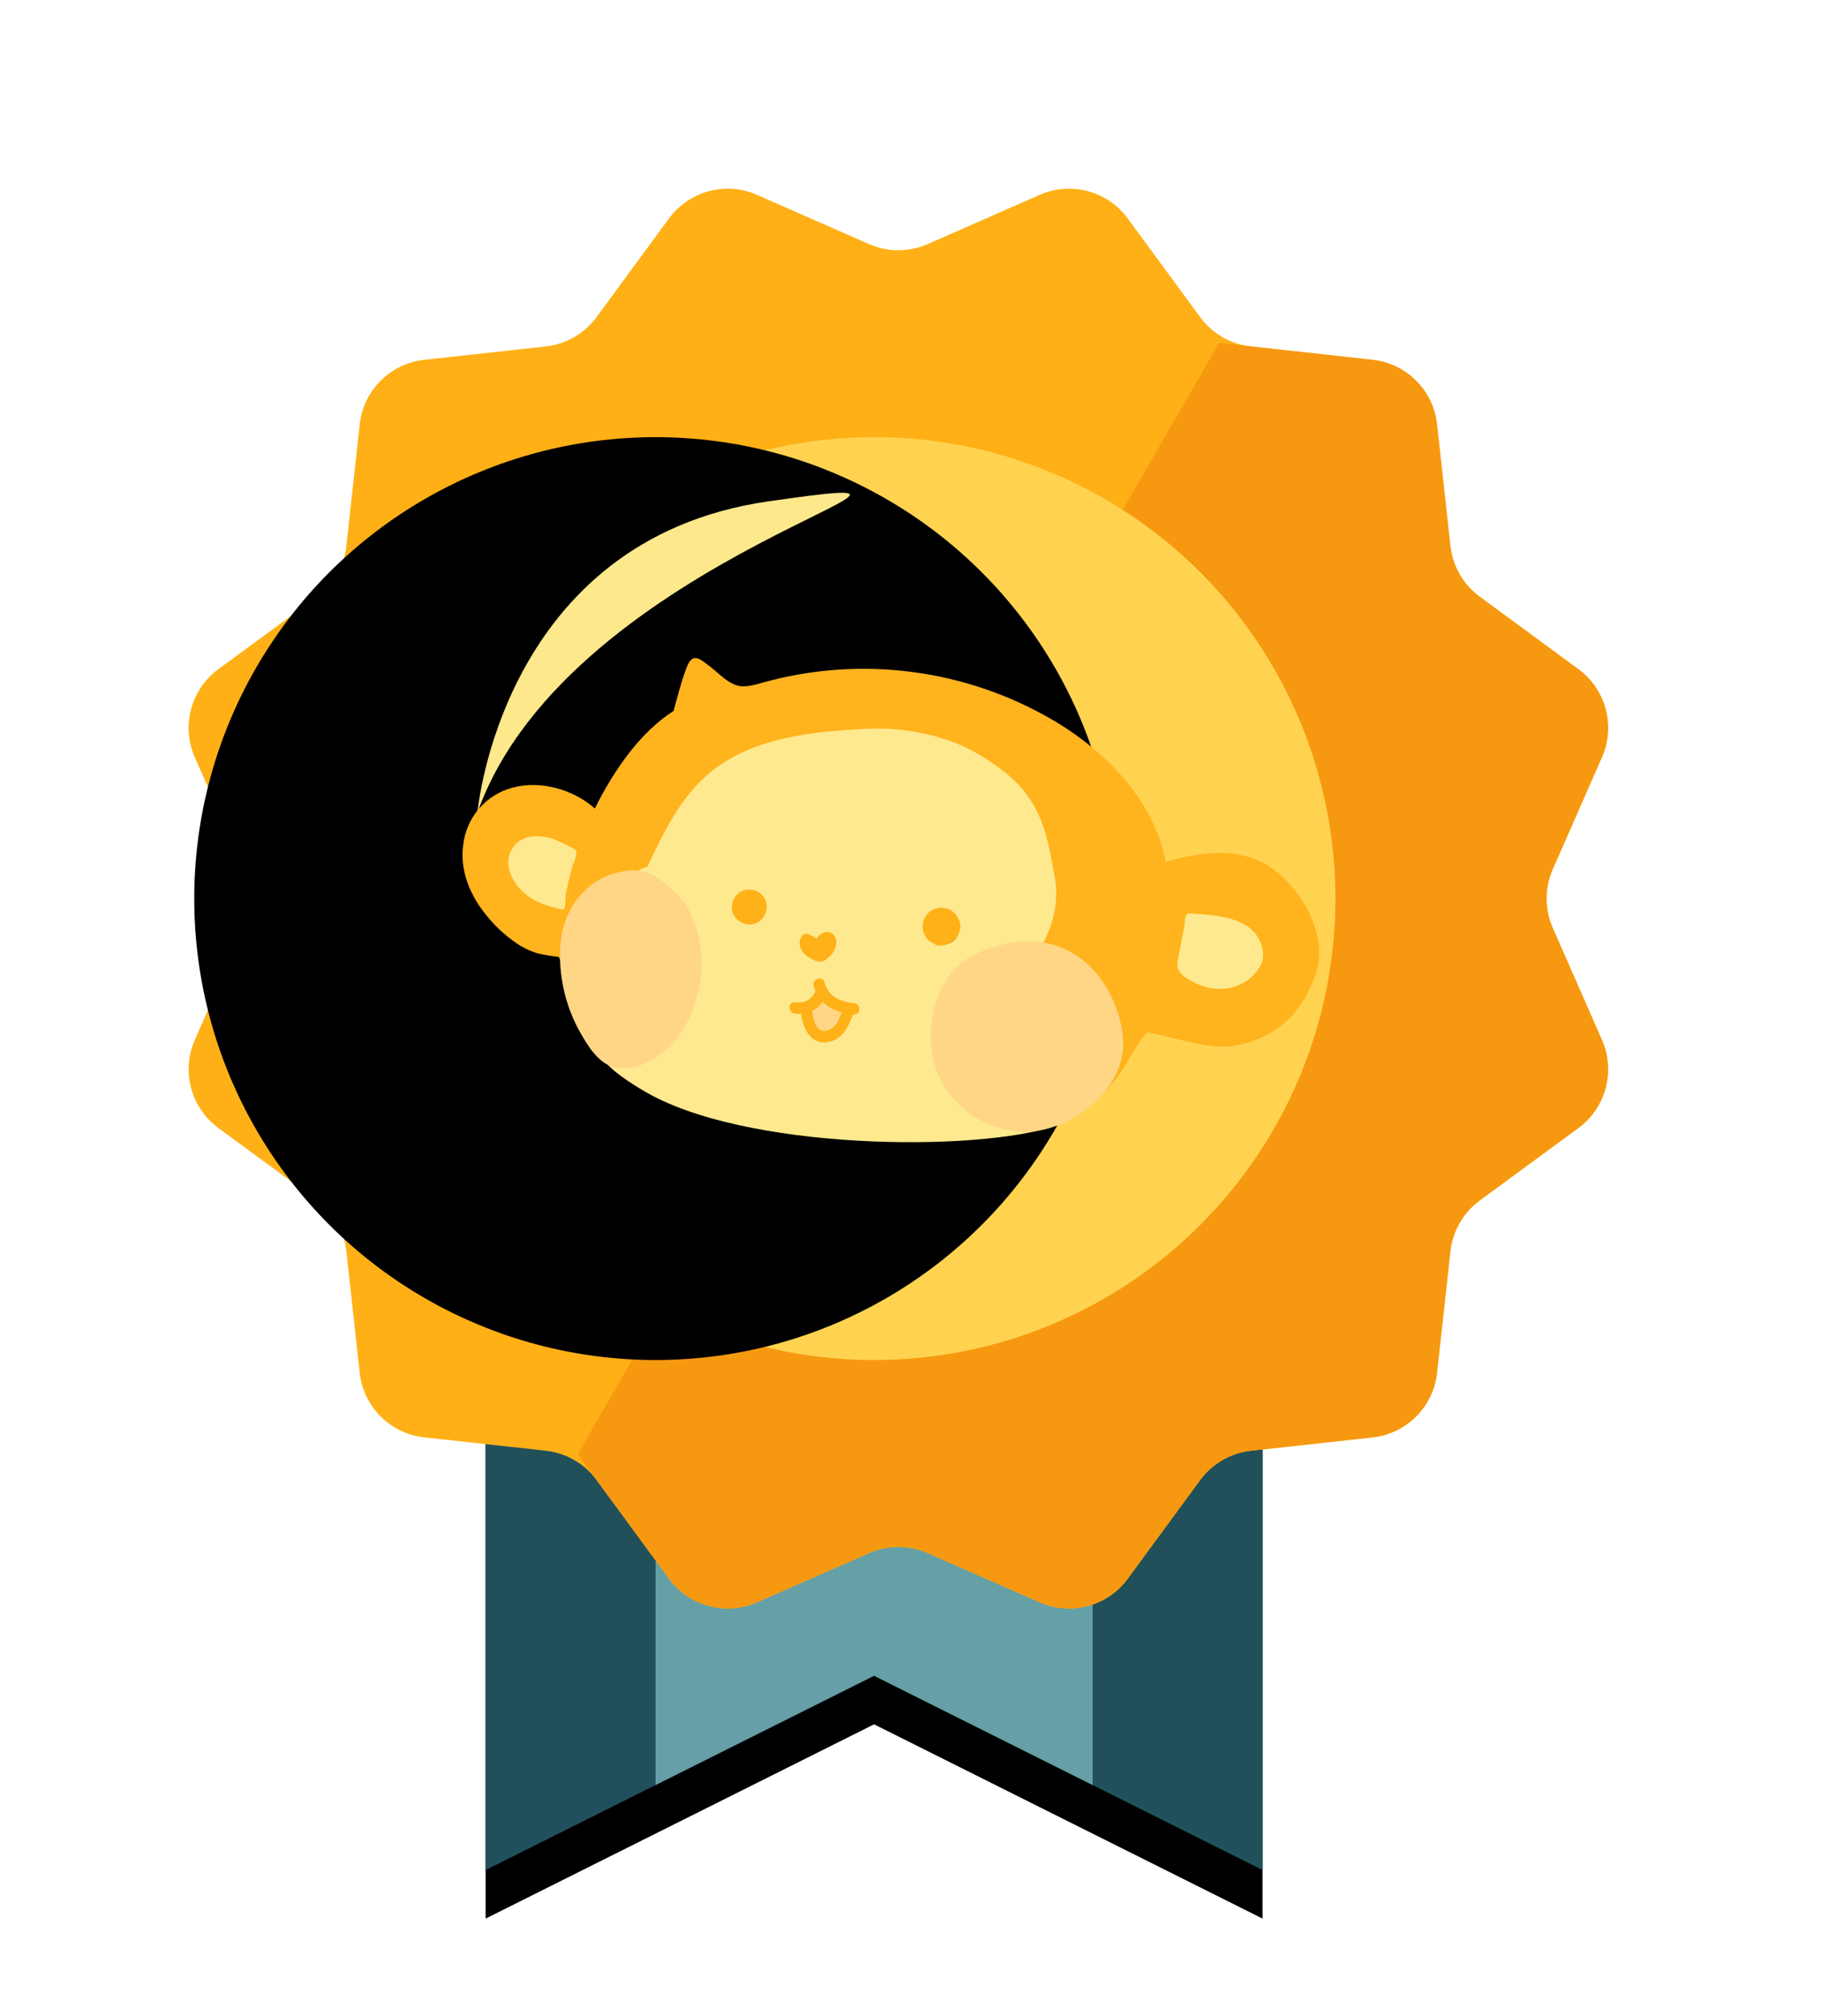 <?xml version="1.0" encoding="UTF-8"?>
<svg width="75px" height="83px" viewBox="0 0 75 83" version="1.1" xmlns="http://www.w3.org/2000/svg" xmlns:xlink="http://www.w3.org/1999/xlink">
    <title>Group 2</title>
    <defs>
        <path d="M20,31 L52,31 L52,77 L36,69 L20,77 L20,31 Z" id="path-1"></path>
        <filter x="-21.9%" y="-10.9%" width="143.8%" height="130.4%" filterUnits="objectBoundingBox" id="filter-2">
            <feOffset dx="0" dy="2" in="SourceAlpha" result="shadowOffsetOuter1"></feOffset>
            <feGaussianBlur stdDeviation="2" in="shadowOffsetOuter1" result="shadowBlurOuter1"></feGaussianBlur>
            <feColorMatrix values="0 0 0 0 0   0 0 0 0 0   0 0 0 0 0  0 0 0 0.1 0" type="matrix" in="shadowBlurOuter1"></feColorMatrix>
        </filter>
        <filter x="-7.0%" y="-5.7%" width="112.3%" height="110.0%" filterUnits="objectBoundingBox" id="filter-3">
            <feGaussianBlur stdDeviation="1" in="SourceGraphic"></feGaussianBlur>
        </filter>
        <circle id="path-4" cx="36" cy="37" r="19"></circle>
        <filter x="-21.1%" y="-21.1%" width="142.1%" height="142.1%" filterUnits="objectBoundingBox" id="filter-5">
            <feGaussianBlur stdDeviation="3.5" in="SourceAlpha" result="shadowBlurInner1"></feGaussianBlur>
            <feOffset dx="-9" dy="0" in="shadowBlurInner1" result="shadowOffsetInner1"></feOffset>
            <feComposite in="shadowOffsetInner1" in2="SourceAlpha" operator="arithmetic" k2="-1" k3="1" result="shadowInnerInner1"></feComposite>
            <feColorMatrix values="0 0 0 0 1   0 0 0 0 0.849   0 0 0 0 0.393  0 0 0 1 0" type="matrix" in="shadowInnerInner1"></feColorMatrix>
        </filter>
        <filter x="-6.9%" y="-11.9%" width="113.9%" height="123.8%" filterUnits="objectBoundingBox" id="filter-6">
            <feOffset dx="1" dy="1" in="SourceAlpha" result="shadowOffsetOuter1"></feOffset>
            <feColorMatrix values="0 0 0 0 0.965   0 0 0 0 0.6   0 0 0 0 0.063  0 0 0 1 0" type="matrix" in="shadowOffsetOuter1" result="shadowMatrixOuter1"></feColorMatrix>
            <feMerge>
                <feMergeNode in="shadowMatrixOuter1"></feMergeNode>
                <feMergeNode in="SourceGraphic"></feMergeNode>
            </feMerge>
        </filter>
    </defs>
    <g id="Symbols" stroke="none" stroke-width="1" fill="none" fill-rule="evenodd">
        <g id="Group-2">
            <g id="Group">
                <g id="Combined-Shape">
                    <use fill="black" fill-opacity="1" filter="url(#filter-2)" xlink:href="#path-1"></use>
                    <use fill="#21505B" fill-rule="evenodd" xlink:href="#path-1"></use>
                </g>
                <path d="M45,36 L45,73.5 L36,69 L27,73.5 L27,36 L45,36 Z" id="Combined-Shape" fill="#65A0A6"></path>
                <path d="M35.793,63.949 L31.178,65.977 C29.892,66.542 28.385,66.138 27.553,65.005 L24.57,60.942 C24.073,60.265 23.315,59.827 22.48,59.735 L17.47,59.184 C16.073,59.03 14.97,57.927 14.816,56.53 L14.265,51.52 C14.173,50.685 13.735,49.927 13.058,49.43 L8.995,46.447 C7.862,45.615 7.458,44.108 8.023,42.822 L10.051,38.207 C10.388,37.438 10.388,36.562 10.051,35.793 L8.023,31.178 C7.458,29.892 7.862,28.385 8.995,27.553 L13.058,24.57 C13.735,24.073 14.173,23.315 14.265,22.48 L14.816,17.47 C14.97,16.073 16.073,14.97 17.47,14.816 L22.48,14.265 C23.315,14.173 24.073,13.735 24.57,13.058 L27.553,8.995 C28.385,7.862 29.892,7.458 31.178,8.023 L35.793,10.051 C36.562,10.388 37.438,10.388 38.207,10.051 L42.822,8.023 C44.108,7.458 45.615,7.862 46.447,8.995 L49.43,13.058 C49.927,13.735 50.685,14.173 51.52,14.265 L56.53,14.816 C57.927,14.97 59.03,16.073 59.184,17.47 L59.735,22.48 C59.827,23.315 60.265,24.073 60.942,24.57 L65.005,27.553 C66.138,28.385 66.542,29.892 65.977,31.178 L63.949,35.793 C63.612,36.562 63.612,37.438 63.949,38.207 L65.977,42.822 C66.542,44.108 66.138,45.615 65.005,46.447 L60.942,49.43 C60.265,49.927 59.827,50.685 59.735,51.52 L59.184,56.53 C59.03,57.927 57.927,59.03 56.53,59.184 L51.52,59.735 C50.685,59.827 49.927,60.265 49.43,60.942 L46.447,65.005 C45.615,66.138 44.108,66.542 42.822,65.977 L38.207,63.949 C37.438,63.612 36.562,63.612 35.793,63.949 Z" id="Star" fill="#FFB016"></path>
                <path d="M35.793,63.949 L31.178,65.977 C29.892,66.542 28.385,66.138 27.553,65.005 L23.79,59.88 L23.79,59.88 L50.21,14.12 L56.53,14.816 C57.927,14.97 59.03,16.073 59.184,17.47 L59.735,22.48 C59.827,23.315 60.265,24.073 60.942,24.57 L65.005,27.553 C66.138,28.385 66.542,29.892 65.977,31.178 L63.949,35.793 C63.612,36.562 63.612,37.438 63.949,38.207 L65.977,42.822 C66.542,44.108 66.138,45.615 65.005,46.447 L60.942,49.43 C60.265,49.927 59.827,50.685 59.735,51.52 L59.184,56.53 C59.03,57.927 57.927,59.03 56.53,59.184 L51.52,59.735 C50.685,59.827 49.927,60.265 49.43,60.942 L46.447,65.005 C45.615,66.138 44.108,66.542 42.822,65.977 L38.207,63.949 C37.438,63.612 36.562,63.612 35.793,63.949 Z" id="Star-Copy" fill="#F69910" filter="url(#filter-3)"></path>
                <g id="Oval">
                    <use fill="#FFD350" fill-rule="evenodd" xlink:href="#path-4"></use>
                    <use fill="black" fill-opacity="1" filter="url(#filter-5)" xlink:href="#path-4"></use>
                </g>
                <g id="卡樂猴-貼圖-拷貝-39" filter="url(#filter-6)" transform="translate(18, 26)" fill-rule="nonzero">
                    <path d="M9.365,0.301 C9.589,-0.091 9.846,0.146 10.207,0.417 C10.568,0.687 10.856,1.026 11.264,1.193 C11.618,1.337 12.018,1.219 12.386,1.114 C16.432,-0.021 20.765,0.538 24.39,2.663 C26.588,3.966 28.53,5.98 29.012,8.487 C30.235,8.143 31.654,7.904 32.812,8.427 C34.425,9.15 35.764,11.407 35.2,13.082 C34.99,13.703 34.669,14.281 34.253,14.787 C33.568,15.521 32.64,15.981 31.642,16.083 C30.609,16.207 28.383,15.443 28.249,15.515 C28.077,15.607 27.531,16.548 27.435,16.71 C26.619,18.108 25.734,18.689 24.292,19.421 C19.665,20.641 11.777,19.564 9.25,18.574 C7.21,17.541 5.102,16.817 4.611,14.586 C4.542,14.266 4.535,13.93 4.494,13.606 C4.444,13.205 4.012,12.402 4.012,12.402 C3.709,12.369 3.409,12.317 3.112,12.247 C2.814,12.154 2.531,12.017 2.274,11.84 C1.757,11.486 1.3,11.05 0.923,10.55 C0.32,9.768 -0.062,8.787 0.077,7.796 C0.201,6.662 1.011,5.721 2.114,5.431 C3.253,5.119 4.62,5.505 5.499,6.291 C6.246,4.787 7.327,3.176 8.744,2.272 C8.744,2.275 9.143,0.689 9.365,0.301 Z" id="Path" fill="#FFB31D"></path>
                    <path d="M7.331,8.892 C7.61,8.938 7.876,9.04 8.114,9.193 C8.679,9.658 8.954,10.374 9.238,11.047 C9.543,11.772 9.519,12.651 9.532,13.438 C9.546,14.224 9.295,15.042 8.732,15.586 C8.224,16.073 7.629,16.951 6.957,16.736 C4.751,16.025 6.508,17.39 7.863,18.113 C12.293,20.45 21.946,20.43 24.824,19.23 C24.233,19.046 21.758,18.935 21.239,18.583 C20.593,18.142 19.891,17.55 19.689,16.803 C19.476,15.987 19.436,14.545 19.798,13.782 C20.383,12.546 21.984,11.78 23.342,11.932 C23.523,11.952 23.492,11.744 23.874,11.828 C23.991,11.854 24.046,11.656 24.099,11.551 C24.487,10.742 24.597,9.828 24.412,8.95 C24.254,8.078 24.084,7.104 23.665,6.322 C23.108,5.276 22.333,4.68 21.318,4.067 C19.992,3.27 18.245,2.935 16.696,3.009 C14.407,3.119 11.949,3.372 10.197,4.849 C9.021,5.838 8.317,7.305 7.661,8.692 C7.661,8.692 7.121,8.851 7.331,8.892 Z" id="Path" fill="#FFE98E"></path>
                    <path d="M4.589,8.634 C4.585,8.644 4.582,8.654 4.58,8.665 C4.523,8.863 4.47,9.061 4.422,9.26 C4.374,9.46 4.339,9.639 4.303,9.828 C4.288,9.926 4.291,10.384 4.221,10.434 C4.15,10.484 3.761,10.348 3.663,10.321 C3.468,10.269 3.279,10.199 3.098,10.112 C2.559,9.844 2.066,9.326 1.957,8.716 C1.898,8.428 1.961,8.128 2.132,7.888 C2.303,7.648 2.567,7.491 2.859,7.453 C3.216,7.4 3.581,7.45 3.911,7.598 C4.084,7.669 4.253,7.748 4.418,7.837 C4.561,7.913 4.744,7.956 4.749,8.107 C4.721,8.289 4.667,8.467 4.589,8.634 L4.589,8.634 Z" id="Path" fill="#FFE98E"></path>
                    <path d="M29.891,10.641 C29.928,10.613 29.973,10.602 30.019,10.608 C30.812,10.677 31.812,10.703 32.466,11.207 C32.907,11.551 33.186,12.24 32.915,12.756 C32.624,13.283 32.097,13.636 31.499,13.705 C31.101,13.749 30.699,13.686 30.334,13.522 C30.036,13.391 29.549,13.156 29.499,12.792 C29.488,12.668 29.498,12.542 29.528,12.421 L29.778,11.133 C29.805,10.99 29.778,10.732 29.891,10.641 Z" id="Path" fill="#FFE98E"></path>
                    <path d="M19.677,13.915 C19.206,15.057 19.206,16.478 19.777,17.543 C20.581,19.046 22.452,19.925 24.096,19.485 C25.598,19.082 27.11,17.82 27.253,16.185 C27.276,15.813 27.24,15.44 27.146,15.08 C26.961,14.275 26.572,13.531 26.017,12.92 C25.2,12.032 23.995,11.611 22.803,11.796 C21.794,11.954 20.636,12.343 20.049,13.233 C19.903,13.447 19.778,13.676 19.677,13.915 Z" id="Path" fill="#FFD686"></path>
                    <path d="M4.109,11.656 C4.045,12.187 4.052,12.725 4.131,13.254 C4.24,14.04 4.496,14.799 4.885,15.491 C5.2,16.056 5.651,16.796 6.326,16.961 C7.186,17.173 8.205,16.517 8.761,15.913 C9.055,15.572 9.288,15.183 9.45,14.763 C10.061,13.291 10.104,11.806 9.264,10.272 C9.059,9.899 8.357,9.331 8.004,9.092 C7.393,8.675 6.524,8.823 5.852,9.133 C5.183,9.465 4.656,10.027 4.369,10.717 C4.237,11.016 4.15,11.332 4.109,11.656 L4.109,11.656 Z" id="Path" fill="#FFD686"></path>
                    <path d="M14.181,14.519 C14.181,14.519 14.495,16.192 15.331,15.564 C16.168,14.935 15.958,14.519 15.958,14.519 C15.958,14.519 15.226,14.414 14.808,13.892 L14.181,14.519 Z" id="Path" fill="#FFD686"></path>
                    <path d="M12.035,10.257 C12.054,10.289 12.054,10.329 12.035,10.362 C11.97,10.436 11.882,10.348 11.837,10.31 C11.822,10.296 11.815,10.274 11.818,10.253 C11.818,10.291 11.818,10.295 11.818,10.253 C11.818,10.212 11.951,10.174 11.875,10.188 C11.624,10.235 11.556,10.655 11.801,10.76 C12.027,10.875 12.304,10.795 12.434,10.577 C12.557,10.389 12.531,10.142 12.372,9.983 C11.983,9.62 11.34,10.183 11.641,10.617 C11.706,10.724 11.828,10.782 11.952,10.765 C12.079,10.755 12.187,10.667 12.221,10.544 C12.233,10.46 12.221,10.534 12.183,10.544 L11.791,10.155 C11.791,10.174 11.832,10.155 11.835,10.155 L11.928,10.186 L11.885,10.432 C11.87,10.437 11.855,10.44 11.839,10.441 C11.809,10.419 11.795,10.382 11.801,10.346 C11.808,10.309 11.834,10.28 11.87,10.269 C11.904,10.244 11.952,10.251 11.978,10.284 C12.076,10.309 12.069,10.362 11.958,10.443 C11.944,10.551 11.904,10.589 11.839,10.558 C11.773,10.527 11.725,10.491 11.718,10.386 L11.761,10.228 C11.785,10.19 11.842,10.228 11.859,10.253 C11.918,10.346 11.76,10.408 11.687,10.352 C11.615,10.295 11.687,10.167 11.758,10.142 C11.828,10.116 11.84,10.142 11.799,10.126 C11.901,10.178 11.875,10.278 11.823,10.36 C11.823,10.372 11.789,10.369 11.78,10.372 C11.772,10.376 11.818,10.383 11.797,10.372 C11.777,10.362 11.756,10.355 11.739,10.328 C11.722,10.3 11.706,10.214 11.765,10.223 C11.787,10.223 11.804,10.252 11.818,10.266 C11.832,10.279 11.794,10.24 11.806,10.241 C11.818,10.243 11.806,10.259 11.806,10.264 C11.806,10.269 11.792,10.212 11.806,10.245 C11.806,10.245 11.825,10.2 11.806,10.219 L11.806,10.236 C11.806,10.236 11.791,10.253 11.784,10.247 C11.818,10.288 11.856,10.247 11.856,10.305 C11.856,10.295 11.828,10.355 11.822,10.36 C11.779,10.386 11.751,10.321 11.78,10.281 C11.813,10.258 11.852,10.247 11.892,10.252 C11.916,10.256 11.936,10.273 11.944,10.297 C11.944,10.283 11.944,10.328 11.944,10.331 C11.945,10.358 11.939,10.385 11.927,10.408 C11.927,10.408 11.885,10.434 11.897,10.434 C11.823,10.434 11.703,10.388 11.772,10.29 C11.84,10.192 11.908,10.29 11.892,10.348 C11.779,10.734 12.383,10.899 12.495,10.52 C12.551,10.312 12.509,10.09 12.382,9.916 C12.255,9.742 12.056,9.635 11.84,9.625 C11.626,9.636 11.427,9.739 11.295,9.908 C11.163,10.076 11.111,10.294 11.152,10.505 C11.26,10.902 11.665,11.14 12.064,11.042 C12.447,10.92 12.662,10.515 12.55,10.13 C12.492,9.946 12.363,9.793 12.191,9.707 C12.019,9.621 11.819,9.608 11.637,9.672 C11.433,9.735 11.27,9.889 11.196,10.089 C11.121,10.29 11.144,10.513 11.257,10.694 C11.38,10.872 11.58,10.981 11.796,10.985 C12.013,10.99 12.218,10.891 12.348,10.718 C12.465,10.556 12.506,10.351 12.46,10.156 C12.413,9.962 12.285,9.797 12.107,9.704 C11.917,9.603 11.687,9.608 11.5,9.716 C11.314,9.824 11.196,10.021 11.188,10.236 C11.176,10.442 11.276,10.638 11.449,10.751 C11.622,10.863 11.841,10.874 12.025,10.78 C12.4,10.579 12.469,10.018 12.057,9.815 C11.713,9.642 11.231,9.87 11.257,10.288 C11.282,10.471 11.397,10.629 11.564,10.708 C11.73,10.788 11.925,10.778 12.083,10.682 C12.515,10.4 12.209,9.742 11.739,9.763 C11.269,9.784 11.095,10.386 11.408,10.694 C11.722,11.002 12.455,10.782 12.331,10.283 C12.258,10.04 12.007,9.897 11.761,9.957 C11.644,9.99 11.546,10.069 11.487,10.175 C11.429,10.282 11.417,10.408 11.453,10.524 C11.492,10.648 11.579,10.752 11.695,10.812 C11.81,10.872 11.945,10.884 12.069,10.844 C12.313,10.754 12.455,10.501 12.405,10.247 C12.341,9.987 12.106,9.808 11.839,9.815 C11.71,9.812 11.585,9.861 11.492,9.951 C11.399,10.041 11.345,10.164 11.343,10.293 C11.359,10.556 11.572,10.765 11.835,10.777 C12.099,10.765 12.325,10.583 12.393,10.328 C12.422,10.219 12.391,10.104 12.312,10.025 C12.233,9.945 12.117,9.915 12.009,9.944 C11.804,10 11.649,10.168 11.61,10.377 L12.181,10.303 C12.214,10.342 12.218,10.397 12.194,10.44 C12.169,10.484 12.119,10.508 12.069,10.5 L11.887,10.328 L11.906,10.257 C11.944,10.202 12.121,10.247 12.111,10.241 L12.037,10.813 C12.486,10.73 12.574,10.062 12.192,9.84 C11.739,9.579 11.233,10.162 11.503,10.587 C11.715,10.932 12.255,10.615 12.044,10.272 L12.035,10.257 Z" id="Path" fill="#FFB118"></path>
                    <path d="M19.874,11.217 C19.915,11.245 19.874,11.195 19.882,11.217 C19.891,11.24 19.867,11.185 19.882,11.183 C19.898,11.181 19.855,11.223 19.855,11.219 C19.844,11.245 19.891,11.202 19.855,11.219 C19.867,11.219 19.899,11.254 19.872,11.219 C19.844,11.185 19.872,11.219 19.863,11.235 C19.855,11.25 19.837,11.271 19.863,11.247 C19.863,11.262 19.849,11.247 19.843,11.217 C19.845,11.216 19.848,11.216 19.851,11.217 C19.858,11.238 19.85,11.261 19.832,11.274 C19.813,11.274 19.822,11.274 19.856,11.257 C19.812,11.257 19.856,11.274 19.782,11.235 C19.748,11.217 19.812,11.166 19.782,11.235 C19.782,11.211 19.782,11.217 19.774,11.257 C19.772,11.25 19.772,11.243 19.774,11.236 C19.773,11.232 19.773,11.228 19.774,11.224 C19.794,11.224 19.784,11.224 19.744,11.224 C19.772,11.24 19.717,11.209 19.726,11.211 C19.734,11.212 19.715,11.219 19.701,11.178 C19.744,11.279 19.669,11.331 19.474,11.334 C19.818,11.539 20.137,10.999 19.789,10.794 C19.637,10.717 19.454,10.728 19.313,10.823 C19.171,10.919 19.092,11.083 19.106,11.254 C19.151,11.584 19.426,11.835 19.76,11.849 C20.063,11.865 20.332,11.657 20.393,11.36 C20.469,11.048 20.278,10.733 19.966,10.656 C19.649,10.594 19.337,10.787 19.25,11.099 C19.166,11.425 19.352,11.76 19.674,11.861 C19.996,11.961 20.34,11.791 20.455,11.474 C20.589,11.186 20.479,10.843 20.202,10.687 C19.907,10.508 19.521,10.602 19.342,10.897 C19.179,11.198 19.275,11.573 19.562,11.758 C19.906,11.98 20.213,11.439 19.877,11.219 L19.874,11.217 Z" id="Path" fill="#783718"></path>
                    <path d="M19.991,11.219 C19.991,11.18 19.991,11.169 19.991,11.188 C19.991,11.171 20.046,11.188 19.991,11.188 L19.72,11.033 C19.643,10.909 19.892,10.828 19.913,10.947 C19.922,10.966 19.918,10.987 19.904,11.002 C19.89,11.017 19.868,11.022 19.849,11.014 C19.849,11.014 19.849,11.054 19.849,11.076 C19.849,11.099 19.794,11.104 19.767,11.119 C19.739,11.135 19.662,11.106 19.732,11.147 C19.803,11.188 19.715,11.118 19.817,11.111 C19.826,11.109 19.835,11.109 19.844,11.111 C19.932,11.147 19.875,11.266 19.813,11.283 C19.603,11.359 19.569,11.013 19.746,10.988 C19.994,10.956 19.973,11.346 19.746,11.305 C19.664,11.283 19.576,11.294 19.502,11.337 C19.428,11.379 19.374,11.45 19.352,11.532 C19.308,11.699 19.405,11.869 19.571,11.916 C19.804,11.964 20.046,11.907 20.235,11.762 C20.424,11.617 20.54,11.397 20.553,11.159 C20.547,10.943 20.455,10.74 20.298,10.592 C20.14,10.445 19.93,10.367 19.715,10.376 C19.495,10.392 19.292,10.502 19.158,10.677 C19.024,10.853 18.972,11.078 19.015,11.295 C19.054,11.509 19.183,11.696 19.37,11.808 C19.557,11.919 19.784,11.944 19.991,11.877 C20.204,11.81 20.374,11.648 20.451,11.439 C20.529,11.229 20.505,10.995 20.386,10.806 C20.257,10.605 20.033,10.486 19.794,10.491 C19.555,10.496 19.335,10.624 19.214,10.83 C19.085,11.045 19.097,11.316 19.244,11.519 C19.422,11.726 19.71,11.8 19.966,11.704 C20.454,11.532 20.674,10.877 20.233,10.529 C19.75,10.147 19.028,10.701 19.373,11.255 C19.444,11.373 19.559,11.457 19.693,11.49 C19.827,11.522 19.968,11.5 20.085,11.427 C20.326,11.273 20.402,10.956 20.257,10.71 C20.202,10.614 20.1,10.555 19.989,10.555 C19.636,10.568 19.359,10.862 19.368,11.216 C19.386,11.617 20.011,11.618 19.992,11.216 L19.991,11.219 Z" id="Path" fill="#FFB118"></path>
                    <path d="M14.782,11.789 C14.639,11.633 14.457,11.518 14.255,11.455 C14.164,11.431 14.068,11.469 14.02,11.55 C13.829,11.835 13.977,12.178 14.231,12.364 C14.486,12.55 14.872,12.739 15.092,12.431 C15.247,12.214 15.343,11.787 15.047,11.637 C14.932,11.577 14.792,11.587 14.687,11.663 C14.581,11.739 14.527,11.869 14.548,11.997 C14.575,12.085 14.657,12.145 14.749,12.145 C14.84,12.145 14.922,12.085 14.949,11.997 C14.966,11.938 14.987,11.881 15.013,11.825 C15.052,11.739 15.013,11.844 14.999,11.878 C14.958,11.992 14.939,12.085 14.806,12.106 C14.541,12.145 14.653,12.546 14.916,12.507 C15.285,12.452 15.579,11.877 15.376,11.548 C15.273,11.397 15.08,11.336 14.909,11.4 C14.716,11.491 14.581,11.672 14.548,11.884 L14.949,11.884 C14.937,12.013 14.896,12.045 14.825,11.983 C14.818,12.036 14.803,12.087 14.779,12.135 C14.734,12.198 14.722,12.159 14.636,12.118 C14.512,12.054 14.267,11.925 14.381,11.758 L14.145,11.853 C14.278,11.896 14.397,11.976 14.489,12.081 C14.662,12.279 14.965,11.983 14.784,11.785 L14.782,11.789 Z" id="Path" fill="#FFB118"></path>
                    <path d="M14.514,13.584 C14.686,14.364 15.434,14.715 16.169,14.773 C16.471,14.798 16.471,14.328 16.169,14.304 C15.636,14.261 15.095,14.026 14.965,13.458 C14.897,13.164 14.448,13.286 14.51,13.584 L14.514,13.584 Z" id="Path" fill="#FFB118"></path>
                    <path d="M14.605,13.77 C14.433,14.169 14.173,14.31 13.744,14.267 C13.445,14.236 13.446,14.706 13.744,14.737 C14.285,14.822 14.812,14.518 15.009,14.008 C15.126,13.73 14.722,13.491 14.603,13.77 L14.605,13.77 Z" id="Path" fill="#FFB118"></path>
                    <path d="M15.724,14.484 C15.615,14.846 15.471,15.357 15.035,15.44 C14.6,15.522 14.493,14.947 14.445,14.619 C14.4,14.321 13.946,14.446 13.99,14.744 C14.076,15.309 14.335,15.973 15.023,15.916 C15.712,15.86 16.008,15.185 16.18,14.61 C16.211,14.486 16.137,14.36 16.014,14.326 C15.891,14.292 15.763,14.362 15.725,14.484 L15.724,14.484 Z" id="Path" fill="#FFB118"></path>
                </g>
                <path d="M32.873,21.781 C43.94,22.71 24.495,21.934 18.329,31.567 C18.329,31.567 21.805,20.853 32.873,21.781 Z" id="Path-2" fill="#FEE88C" transform="translate(27.272, 26.646) rotate(-13) translate(-27.272, -26.646) "></path>
                <path d="M65.511,12.14 L63.879,13.055 C63.548,13.24 63.13,13.122 62.945,12.791 C62.829,12.583 62.829,12.329 62.945,12.121 L63.86,10.489 C64.03,10.185 64.03,9.815 63.86,9.511 L62.945,7.879 C62.76,7.548 62.878,7.13 63.209,6.945 C63.417,6.829 63.671,6.829 63.879,6.945 L65.511,7.86 C65.815,8.03 66.185,8.03 66.489,7.86 L68.121,6.945 C68.452,6.76 68.87,6.878 69.055,7.209 C69.171,7.417 69.171,7.671 69.055,7.879 L68.14,9.511 C67.97,9.815 67.97,10.185 68.14,10.489 L69.055,12.121 C69.24,12.452 69.122,12.87 68.791,13.055 C68.583,13.171 68.329,13.171 68.121,13.055 L66.489,12.14 C66.185,11.97 65.815,11.97 65.511,12.14 Z" id="Star" fill="#F9C270" opacity="0" transform="translate(66, 10) rotate(45) translate(-66, -10) "></path>
                <path d="M11.511,67.207 L10.939,67.527 C10.774,67.62 10.565,67.561 10.473,67.396 C10.414,67.292 10.414,67.165 10.473,67.061 L10.793,66.489 C10.963,66.185 10.963,65.815 10.793,65.511 L10.473,64.939 C10.38,64.774 10.439,64.565 10.604,64.473 C10.708,64.414 10.835,64.414 10.939,64.473 L11.511,64.793 C11.815,64.963 12.185,64.963 12.489,64.793 L13.061,64.473 C13.226,64.38 13.435,64.439 13.527,64.604 C13.586,64.708 13.586,64.835 13.527,64.939 L13.207,65.511 C13.037,65.815 13.037,66.185 13.207,66.489 L13.527,67.061 C13.62,67.226 13.561,67.435 13.396,67.527 C13.292,67.586 13.165,67.586 13.061,67.527 L12.489,67.207 C12.185,67.037 11.815,67.037 11.511,67.207 Z" id="Star-Copy-4" fill="#F9C270" opacity="0" transform="translate(12, 66) rotate(45) translate(-12, -66) "></path>
                <path d="M4.335,62.273 L2.536,62.902 C2.276,62.993 1.99,62.856 1.899,62.595 C1.879,62.539 1.87,62.479 1.871,62.419 L1.914,60.514 C1.917,60.401 1.881,60.29 1.812,60.2 L0.658,58.684 C0.49,58.464 0.533,58.15 0.752,57.983 C0.8,57.947 0.854,57.919 0.912,57.902 L2.737,57.354 C2.845,57.321 2.939,57.253 3.004,57.16 L4.089,55.593 C4.246,55.366 4.558,55.31 4.785,55.467 C4.834,55.501 4.877,55.544 4.911,55.593 L5.996,57.16 C6.061,57.253 6.155,57.321 6.263,57.354 L8.088,57.902 C8.353,57.981 8.503,58.26 8.424,58.525 C8.406,58.582 8.379,58.636 8.342,58.684 L7.188,60.2 C7.119,60.29 7.083,60.401 7.086,60.514 L7.129,62.419 C7.135,62.695 6.916,62.924 6.64,62.93 C6.58,62.931 6.52,62.922 6.464,62.902 L4.665,62.273 C4.558,62.235 4.442,62.235 4.335,62.273 Z" id="Star-Copy-2" fill="#65A0A6" opacity="0"></path>
                <path d="M59.087,4.044 L58.765,4.189 C58.535,4.294 58.263,4.192 58.158,3.961 C58.124,3.886 58.111,3.803 58.12,3.721 L58.16,3.37 C58.192,3.083 58.099,2.797 57.904,2.584 L57.666,2.323 C57.495,2.136 57.509,1.846 57.696,1.676 C57.757,1.62 57.832,1.582 57.913,1.565 L58.259,1.494 C58.541,1.436 58.784,1.259 58.927,1.009 L59.101,0.701 C59.227,0.481 59.506,0.404 59.727,0.529 C59.798,0.57 59.858,0.63 59.899,0.701 L60.073,1.009 C60.216,1.259 60.459,1.436 60.741,1.494 L61.087,1.565 C61.335,1.616 61.495,1.858 61.444,2.106 C61.428,2.187 61.389,2.262 61.334,2.323 L61.096,2.584 C60.901,2.797 60.808,3.083 60.84,3.37 L60.88,3.721 C60.908,3.973 60.727,4.199 60.475,4.228 C60.393,4.237 60.31,4.224 60.235,4.189 L59.913,4.044 C59.65,3.925 59.35,3.925 59.087,4.044 Z" id="Star-Copy-3" fill="#65A0A6" opacity="0"></path>
            </g>
            <rect id="Rectangle" fill="#D8D8D8" opacity="0" x="0" y="0" width="75" height="77"></rect>
        </g>
    </g>
</svg>